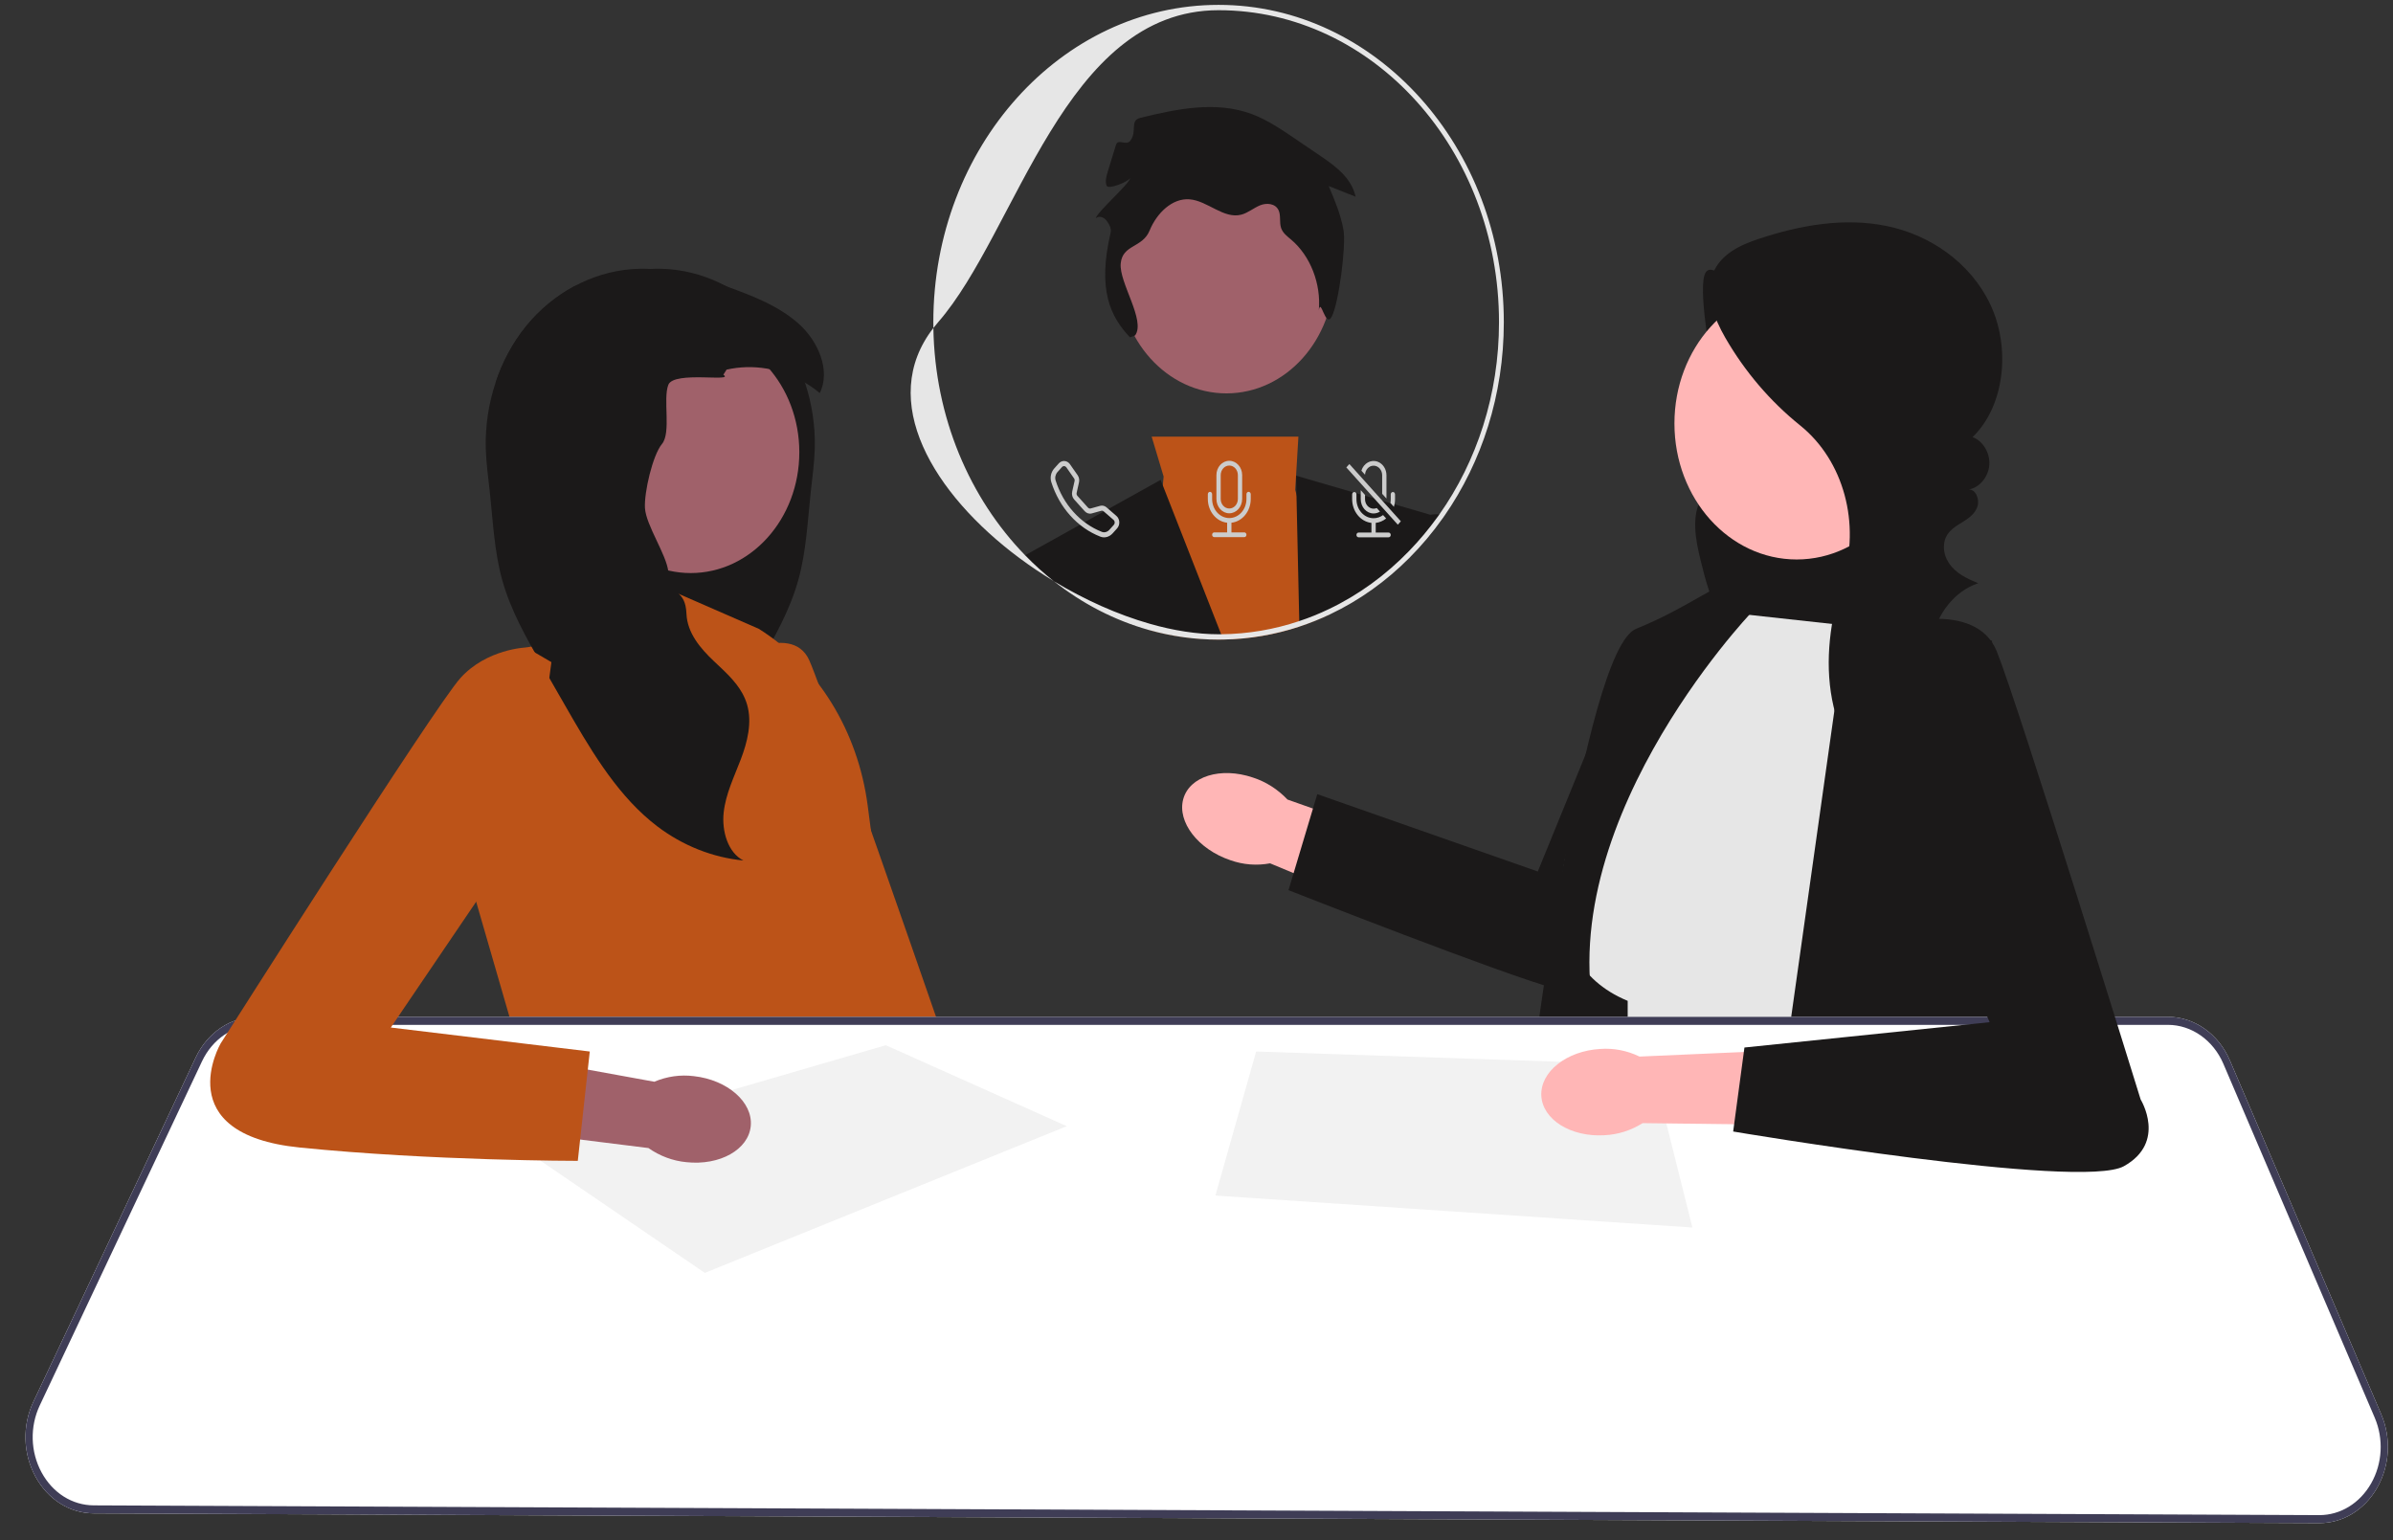 <svg width="87" height="56" viewBox="0 0 87 56" fill="none" xmlns="http://www.w3.org/2000/svg">
<rect x="0" y="0" width="87" height="56" fill="#333333" stroke="none"/>
<path d="M63.79 10.405C63.178 10.788 62.189 9.273 61.965 10.014C61.741 10.755 62.283 13.745 62.563 14.462C62.703 14.819 62.899 15.145 63.036 15.502C63.172 15.86 63.246 16.271 63.125 16.636C62.915 17.271 62.222 17.529 61.878 18.087C61.478 18.736 61.639 19.611 61.827 20.371C61.988 21.026 62.16 21.686 62.47 22.271C62.781 22.855 63.249 23.364 63.834 23.558C64.578 23.804 65.374 23.511 66.092 23.181C66.782 22.863 67.465 22.503 68.052 21.989C68.639 21.476 69.129 20.794 69.334 19.994C69.591 18.992 69.376 17.895 68.931 16.978C68.485 16.061 67.826 15.297 67.149 14.576C66.01 13.362 64.798 12.232 63.523 11.197" fill="#1B1919"/>
<path d="M26.276 24.13C26.276 24.13 28.756 22.512 29.424 24.012C30.092 25.512 36.261 43.406 36.261 43.406L32.286 44.267L26.276 24.13L26.276 24.13Z" fill="#BC5318"/>
<path d="M44.73 31.276C43.558 30.88 42.791 29.886 43.018 29.055C43.245 28.225 44.379 27.874 45.552 28.271C46.022 28.422 46.453 28.697 46.809 29.071L51.757 30.821L50.969 33.387L46.175 31.39C45.692 31.481 45.197 31.442 44.73 31.276H44.73Z" fill="#FFB6B6"/>
<path d="M61.895 22.088C61.895 22.088 64.916 23.522 64.42 25.576C63.923 27.63 58.414 34.5 58.414 34.5C58.414 34.5 58.273 36.376 56.562 35.947C54.852 35.517 46.845 32.366 46.845 32.366L47.891 28.875L55.908 31.687L59.324 23.319L61.895 22.088V22.088Z" fill="#1B1919"/>
<path d="M20.868 13.44L20.985 13.626C20.549 13.905 20.485 14.612 20.689 15.124C20.893 15.637 21.289 16.017 21.631 16.428C21.973 16.84 22.285 17.35 22.253 17.91C22.218 18.539 21.756 19.058 21.692 19.685C21.599 20.598 22.363 21.399 22.326 22.317C22.297 23.018 21.812 23.581 21.332 24.036C20.955 24.393 20.546 24.751 20.292 25.211C20.222 25.337 20.164 25.473 20.122 25.617C19.932 26.27 20.111 26.982 20.352 27.613C20.592 28.244 20.897 28.861 20.972 29.541C21.047 30.222 20.816 31.007 20.253 31.287C21.374 31.18 22.468 30.745 23.396 30.038C23.48 29.974 23.561 29.908 23.641 29.841C24.957 28.739 25.881 27.146 26.771 25.594C26.844 25.467 26.917 25.338 26.991 25.211C27.188 24.866 27.386 24.521 27.584 24.176C28.149 23.189 28.721 22.187 29.029 21.069C29.313 20.038 29.361 18.948 29.477 17.878C29.533 17.353 29.608 16.83 29.622 16.302C29.644 15.49 29.52 14.675 29.266 13.912C29.017 13.163 28.644 12.464 28.163 11.87C27.671 11.261 27.069 10.766 26.406 10.409C25.765 10.064 25.066 9.85 24.355 9.79C24.117 9.77 23.879 9.767 23.641 9.779C22.704 9.822 21.777 10.086 20.876 10.409C20.214 10.766 19.612 11.261 19.119 11.87C18.639 12.464 18.266 13.163 18.017 13.912C18.881 13.399 19.907 13.222 20.868 13.44Z" fill="#1B1919"/>
<path d="M62.531 32.269H57.303V40.318H62.531V32.269Z" fill="#1B1919"/>
<path d="M27.586 22.863L23.141 20.923L23.029 22.863L19.132 23.541L17.302 32.754L18.958 38.475L31.333 38.863L30.897 36.923C30.897 36.923 32.902 34.402 31.681 30.329L31.546 29.293C31.192 26.583 29.729 24.208 27.586 22.863L27.586 22.863Z" fill="#BC5318"/>
<path d="M69.547 23.008L63.359 22.33L57.172 30.184C57.172 30.184 55.429 34.839 59.176 36.39V40.257L68.588 40.56L69.547 23.008Z" fill="#E6E6E6"/>
<path d="M64.492 41.433L67.281 21.651L72.422 23.299V42.896L64.492 41.433Z" fill="#1B1919"/>
<path d="M65.32 20.342C67.775 20.342 69.764 18.127 69.764 15.396C69.764 12.665 67.775 10.451 65.32 10.451C62.865 10.451 60.876 12.665 60.876 15.396C60.876 18.127 62.865 20.342 65.32 20.342Z" fill="#FFB6B6"/>
<path d="M25.112 20.836C27.292 20.836 29.06 18.869 29.06 16.443C29.06 14.017 27.292 12.051 25.112 12.051C22.932 12.051 21.164 14.017 21.164 16.443C21.164 18.869 22.932 20.836 25.112 20.836Z" fill="#A0616A"/>
<path d="M70.33 23.142C69.293 24.788 68.763 26.823 68.847 28.831C67.671 28.197 66.877 26.858 66.607 25.435C66.336 24.012 66.543 22.518 66.977 21.147C66.981 21.133 66.985 21.119 66.99 21.106C67.649 19.047 67.036 16.746 65.444 15.466C64.37 14.603 63.439 13.52 62.724 12.278C62.32 11.578 61.977 10.698 62.279 9.937C62.557 9.235 63.274 8.907 63.935 8.687C65.443 8.186 67.045 7.901 68.593 8.218C70.141 8.535 71.631 9.526 72.363 11.076C73.094 12.627 72.903 14.743 71.715 15.893C72.09 16.028 72.355 16.469 72.323 16.906C72.291 17.342 71.966 17.731 71.577 17.797C71.831 17.787 71.981 18.159 71.89 18.423C71.799 18.687 71.566 18.851 71.343 18.987C71.026 19.18 70.674 19.383 70.673 19.89C70.672 20.093 70.737 20.291 70.844 20.456C71.102 20.857 71.519 21.037 71.919 21.206C71.071 21.484 70.395 22.328 70.243 23.297" fill="#1B1919"/>
<path d="M17.661 16.302C17.675 16.83 17.749 17.353 17.806 17.878C17.922 18.948 17.97 20.038 18.253 21.069C18.561 22.187 19.133 23.189 19.698 24.176C19.896 24.521 20.095 24.866 20.292 25.211C20.366 25.338 20.438 25.467 20.512 25.594C21.401 27.146 22.325 28.739 23.641 29.841C23.722 29.908 23.803 29.974 23.887 30.038C24.815 30.745 25.909 31.18 27.029 31.287C26.467 31.007 26.236 30.222 26.31 29.541C26.385 28.861 26.691 28.244 26.931 27.613C27.172 26.982 27.351 26.27 27.161 25.617C27.118 25.473 27.06 25.337 26.991 25.211C26.737 24.751 26.327 24.393 25.951 24.036C25.47 23.581 24.986 23.018 24.957 22.317C24.919 21.399 24.392 21.706 24.299 20.793C24.235 20.166 23.483 19.097 23.448 18.468C23.416 17.908 23.725 16.554 24.067 16.142C24.409 15.73 24.095 14.502 24.299 13.989C24.504 13.476 26.734 13.905 26.298 13.626L26.415 13.44C27.375 13.222 28.402 13.399 29.266 13.912C29.454 14.023 29.633 14.15 29.803 14.293C30.215 13.458 29.727 12.397 29.064 11.795C28.414 11.204 27.614 10.863 26.82 10.563C26.683 10.511 26.545 10.459 26.406 10.409C25.505 10.086 24.579 9.822 23.641 9.779C23.404 9.767 23.166 9.77 22.928 9.79C22.216 9.85 21.518 10.064 20.876 10.409C20.214 10.766 19.612 11.261 19.119 11.87C18.639 12.464 18.265 13.163 18.017 13.912C17.763 14.675 17.639 15.49 17.661 16.302H17.661Z" fill="#1B1919"/>
<path d="M63.664 22.281C63.664 22.281 55.995 30.329 58.174 37.796L58.435 39.833L55.647 39.348C55.647 39.348 57.564 23.639 59.481 22.863C61.398 22.087 62.357 21.214 62.967 21.214C63.577 21.214 63.664 22.281 63.664 22.281Z" fill="#1B1919"/>
<path d="M84.322 55.379H84.311L3.41 55.025C2.532 55.021 1.738 54.52 1.286 53.683C0.833 52.846 0.806 51.831 1.214 50.966L7.112 38.456C7.543 37.54 8.389 36.972 9.318 36.972H78.819C79.774 36.972 80.657 37.592 81.068 38.552L86.57 51.417C86.941 52.283 86.886 53.283 86.425 54.093C85.965 54.899 85.179 55.379 84.322 55.379Z" fill="white"/>
<path d="M84.322 55.379H84.311L3.41 55.025C2.532 55.021 1.738 54.52 1.286 53.683C0.833 52.846 0.806 51.831 1.214 50.966L7.112 38.456C7.543 37.54 8.389 36.972 9.318 36.972H78.819C79.774 36.972 80.657 37.592 81.068 38.552L86.57 51.417C86.941 52.283 86.886 53.283 86.425 54.093C85.965 54.899 85.179 55.379 84.322 55.379ZM9.318 37.263C8.486 37.263 7.73 37.772 7.343 38.591L1.445 51.101C1.081 51.875 1.105 52.784 1.51 53.533C1.915 54.282 2.625 54.731 3.411 54.734L84.312 55.089H84.322C85.089 55.089 85.792 54.658 86.204 53.937C86.617 53.212 86.666 52.317 86.334 51.542L80.832 38.677C80.464 37.818 79.674 37.263 78.819 37.263H9.318Z" fill="#3F3D56"/>
<path d="M25.625 46.281L38.784 40.947L32.204 38.003L19.089 41.82L25.625 46.281Z" fill="#F2F2F2"/>
<path d="M45.669 38.232L44.187 43.469L61.529 44.632L60.048 38.717L45.669 38.232Z" fill="#F2F2F2"/>
<path d="M25.226 39.128C26.446 39.263 27.372 40.072 27.295 40.935C27.218 41.799 26.167 42.389 24.947 42.255C24.459 42.208 23.988 42.032 23.574 41.742L18.414 41.099L18.737 38.412L23.789 39.331C24.247 39.136 24.74 39.067 25.226 39.128Z" fill="#A0616A"/>
<path d="M20.047 24.075L19.133 23.541C19.133 23.541 17.695 23.59 16.736 24.657C15.777 25.723 8.021 37.941 8.021 37.941C8.021 37.941 6.104 41.238 10.897 41.723C15.69 42.208 21.006 42.208 21.006 42.208L21.442 38.232L14.209 37.36L19.274 29.893L20.047 24.075Z" fill="#BC5318"/>
<path d="M58.325 41.276C57.101 41.347 56.077 40.702 56.036 39.836C55.996 38.969 56.955 38.209 58.179 38.139C58.668 38.103 59.157 38.198 59.606 38.416L64.794 38.188L64.838 40.899L59.719 40.836C59.292 41.105 58.815 41.255 58.325 41.276Z" fill="#FFB6B6"/>
<path d="M68.658 22.766C68.658 22.766 71.812 21.747 72.597 23.687C73.381 25.626 77.826 39.978 77.826 39.978C77.826 39.978 78.784 41.529 77.216 42.402C75.647 43.275 63.011 41.141 63.011 41.141L63.421 38.087L72.335 37.166L67.368 25.529L68.658 22.766Z" fill="#1B1919"/>
<path d="M47.24 22.783C46.361 23.073 45.432 23.237 44.472 23.252C44.416 23.254 44.359 23.255 44.302 23.255C43.434 23.255 42.592 23.136 41.785 22.911L41.806 22.681L42.275 17.65L42.305 17.328L41.87 15.876H47.205L47.12 17.295L47.088 17.811L47.134 17.975L48.311 22.147L48.363 22.333C47.999 22.507 47.624 22.657 47.24 22.783Z" fill="#BC5318"/>
<path d="M41.785 22.911C40.519 22.559 39.344 21.946 38.31 21.129C37.884 20.872 37.47 20.593 37.073 20.299L37.269 20.189L42.196 17.448L42.275 17.649L44.396 23.06L44.472 23.252C44.416 23.254 44.359 23.255 44.302 23.255C43.434 23.255 42.592 23.136 41.785 22.911H41.785Z" fill="#1B1919"/>
<path d="M52.518 18.749C52.496 18.782 52.474 18.814 52.451 18.846C52.084 19.366 51.676 19.849 51.235 20.29L51.231 20.031L51.219 19.078C51.219 19.078 51.571 18.792 52.006 18.717C52.11 18.699 52.218 18.693 52.328 18.707C52.392 18.713 52.455 18.727 52.518 18.749Z" fill="#1B1919"/>
<path d="M51.235 20.29C50.391 21.137 49.422 21.831 48.363 22.334C47.999 22.507 47.624 22.657 47.24 22.783L47.236 22.583L47.134 17.976L47.12 17.295L52.006 18.718L52.266 18.793L52.451 18.846C52.084 19.366 51.676 19.849 51.235 20.29V20.29Z" fill="#1B1919"/>
<path d="M44.588 14.303C46.749 14.303 48.502 12.353 48.502 9.948C48.502 7.543 46.749 5.593 44.588 5.593C42.426 5.593 40.674 7.543 40.674 9.948C40.674 12.353 42.426 14.303 44.588 14.303Z" fill="#A0616A"/>
<path d="M44.302 0.177C38.584 0.177 33.932 5.353 33.932 11.716C33.932 11.786 33.933 11.856 33.934 11.926C33.988 11.855 34.046 11.785 34.106 11.716C36.982 8.419 38.68 0.371 44.302 0.371C49.925 0.371 54.498 5.46 54.498 11.716C54.498 14.351 53.687 16.779 52.328 18.707C52.307 18.736 52.287 18.765 52.266 18.793C51.948 19.234 51.602 19.648 51.231 20.031C50.38 20.912 49.393 21.631 48.311 22.147C47.962 22.315 47.603 22.46 47.236 22.582C46.334 22.885 45.382 23.051 44.396 23.061C44.365 23.061 44.334 23.061 44.302 23.061C43.513 23.061 42.666 22.927 41.806 22.681C40.632 22.347 39.43 21.808 38.31 21.129C39.344 21.946 40.519 22.559 41.785 22.911C42.591 23.136 43.434 23.256 44.302 23.256C44.359 23.256 44.415 23.255 44.472 23.253C45.432 23.237 46.361 23.073 47.24 22.783C47.624 22.657 47.999 22.507 48.363 22.333C49.422 21.831 50.391 21.137 51.235 20.29C51.676 19.849 52.083 19.366 52.451 18.846C52.474 18.814 52.496 18.782 52.518 18.749C53.869 16.801 54.673 14.361 54.673 11.716C54.673 5.353 50.021 0.177 44.302 0.177V0.177ZM37.269 20.189C35.261 18.124 33.986 15.188 33.934 11.926C31.884 14.567 33.921 17.957 37.073 20.299C37.47 20.594 37.884 20.872 38.31 21.129C37.945 20.841 37.597 20.527 37.269 20.189ZM47.236 22.582C46.334 22.885 45.382 23.051 44.396 23.061L44.472 23.253C45.432 23.237 46.361 23.073 47.24 22.783L47.236 22.582Z" fill="#E6E6E6"/>
<path d="M41.082 12.265C40.378 11.525 39.887 10.546 40.379 8.457C40.415 8.301 40.317 8.134 40.222 8.013C40.128 7.891 39.949 7.835 39.837 7.936C39.917 7.674 41.013 6.737 41.093 6.475C41 6.613 40.287 6.909 40.23 6.748C40.172 6.587 40.223 6.407 40.273 6.243L40.572 5.269C40.648 5.024 40.944 5.316 41.093 5.117C41.36 4.76 41.056 4.384 41.463 4.284C42.796 3.957 44.209 3.665 45.504 4.145C46.07 4.355 46.584 4.704 47.093 5.049L48.024 5.682C48.559 6.045 49.139 6.476 49.285 7.153L48.307 6.764C48.525 7.28 48.745 7.803 48.844 8.362C48.944 8.921 48.675 11.027 48.414 11.517C48.184 11.948 48.022 10.791 47.947 11.284C48.033 10.315 47.641 9.308 46.945 8.716C46.802 8.595 46.64 8.478 46.576 8.291C46.505 8.082 46.576 7.831 46.48 7.636C46.36 7.393 46.046 7.37 45.812 7.465C45.578 7.561 45.373 7.74 45.131 7.804C44.489 7.974 43.904 7.298 43.245 7.247C42.618 7.199 42.056 7.746 41.795 8.383C41.534 9.02 40.812 8.882 40.745 9.578C40.677 10.274 41.663 11.651 41.268 12.196" fill="#1B1919"/>
<path d="M38.768 16.992C38.732 16.941 38.666 16.932 38.62 16.971C38.616 16.975 38.613 16.978 38.61 16.981L38.448 17.161C38.373 17.245 38.345 17.364 38.378 17.468C38.515 17.9 38.737 18.292 39.028 18.615C39.319 18.939 39.671 19.186 40.059 19.338C40.153 19.375 40.259 19.344 40.335 19.26L40.496 19.081C40.537 19.035 40.537 18.96 40.496 18.914C40.493 18.911 40.49 18.907 40.486 18.904L40.126 18.593C40.101 18.571 40.067 18.563 40.036 18.572L39.694 18.667C39.602 18.693 39.504 18.662 39.436 18.587L39.053 18.161C38.985 18.086 38.958 17.977 38.981 17.873L39.067 17.493C39.075 17.458 39.068 17.421 39.048 17.393L38.768 16.992ZM38.492 16.85C38.598 16.732 38.77 16.732 38.877 16.85C38.885 16.859 38.892 16.869 38.899 16.879L39.179 17.279C39.23 17.352 39.248 17.448 39.228 17.538L39.143 17.918C39.134 17.958 39.144 18.001 39.171 18.03L39.554 18.456C39.58 18.485 39.618 18.497 39.654 18.487L39.996 18.392C40.077 18.369 40.163 18.39 40.229 18.447L40.588 18.758C40.718 18.87 40.729 19.083 40.614 19.211L40.452 19.391C40.337 19.519 40.164 19.575 40.004 19.512C39.592 19.351 39.218 19.089 38.91 18.745C38.602 18.403 38.366 17.987 38.221 17.529C38.165 17.35 38.215 17.158 38.331 17.03L38.492 16.85H38.492H38.492Z" fill="#CCCCCC"/>
<path d="M43.99 17.882C44.033 17.882 44.068 17.921 44.068 17.969V18.142C44.068 18.526 44.347 18.836 44.692 18.836C45.037 18.836 45.316 18.526 45.316 18.142V17.969C45.316 17.921 45.351 17.882 45.394 17.882C45.437 17.882 45.472 17.921 45.472 17.969V18.142C45.472 18.588 45.169 18.961 44.77 19.006V19.357H45.238C45.281 19.357 45.316 19.396 45.316 19.444C45.316 19.491 45.281 19.53 45.238 19.53H44.146C44.103 19.53 44.068 19.491 44.068 19.444C44.068 19.396 44.103 19.357 44.146 19.357H44.614V19.006C44.216 18.961 43.912 18.588 43.912 18.142V17.969C43.912 17.921 43.947 17.882 43.99 17.882Z" fill="#CCCCCC"/>
<path d="M45.004 18.142C45.004 18.334 44.864 18.489 44.692 18.489C44.52 18.489 44.38 18.334 44.38 18.142V17.274C44.38 17.083 44.52 16.927 44.692 16.927C44.864 16.927 45.004 17.083 45.004 17.274V18.142ZM44.692 16.754C44.434 16.754 44.224 16.987 44.224 17.274V18.142C44.224 18.43 44.434 18.663 44.692 18.663C44.95 18.663 45.16 18.43 45.16 18.142V17.274C45.16 16.987 44.95 16.754 44.692 16.754Z" fill="#CCCCCC"/>
<path d="M50.718 18.148C50.718 18.246 50.703 18.34 50.677 18.428L50.55 18.287C50.558 18.241 50.562 18.195 50.562 18.148V17.975C50.562 17.927 50.597 17.888 50.64 17.888C50.683 17.888 50.718 17.927 50.718 17.975V18.148ZM49.938 18.842C50.066 18.842 50.184 18.8 50.283 18.727L50.395 18.851C50.284 18.941 50.153 18.996 50.016 19.012V19.363H50.484C50.527 19.363 50.562 19.402 50.562 19.45C50.562 19.498 50.527 19.536 50.484 19.536H49.393C49.349 19.536 49.315 19.498 49.315 19.45C49.315 19.402 49.349 19.363 49.393 19.363H49.86V19.012C49.462 18.967 49.159 18.594 49.159 18.148V17.975C49.159 17.927 49.194 17.888 49.237 17.888C49.28 17.888 49.315 17.927 49.315 17.975V18.148C49.315 18.532 49.594 18.842 49.938 18.842V18.842ZM50.406 17.28V18.127L50.25 17.954V17.28C50.251 17.089 50.112 16.933 49.94 16.932C49.774 16.931 49.636 17.075 49.627 17.26L49.495 17.113C49.578 16.841 49.844 16.695 50.089 16.788C50.279 16.86 50.406 17.058 50.406 17.28V17.28Z" fill="#CCCCCC"/>
<path d="M50.17 18.601L50.053 18.471C49.893 18.541 49.712 18.454 49.648 18.276C49.634 18.235 49.627 18.192 49.627 18.148V17.996L49.471 17.822V18.148C49.471 18.436 49.68 18.669 49.938 18.669C50.02 18.669 50.099 18.645 50.17 18.601ZM48.947 16.995L50.819 19.077L50.929 18.954L49.058 16.872L48.947 16.995Z" fill="#CCCCCC"/>
</svg>
